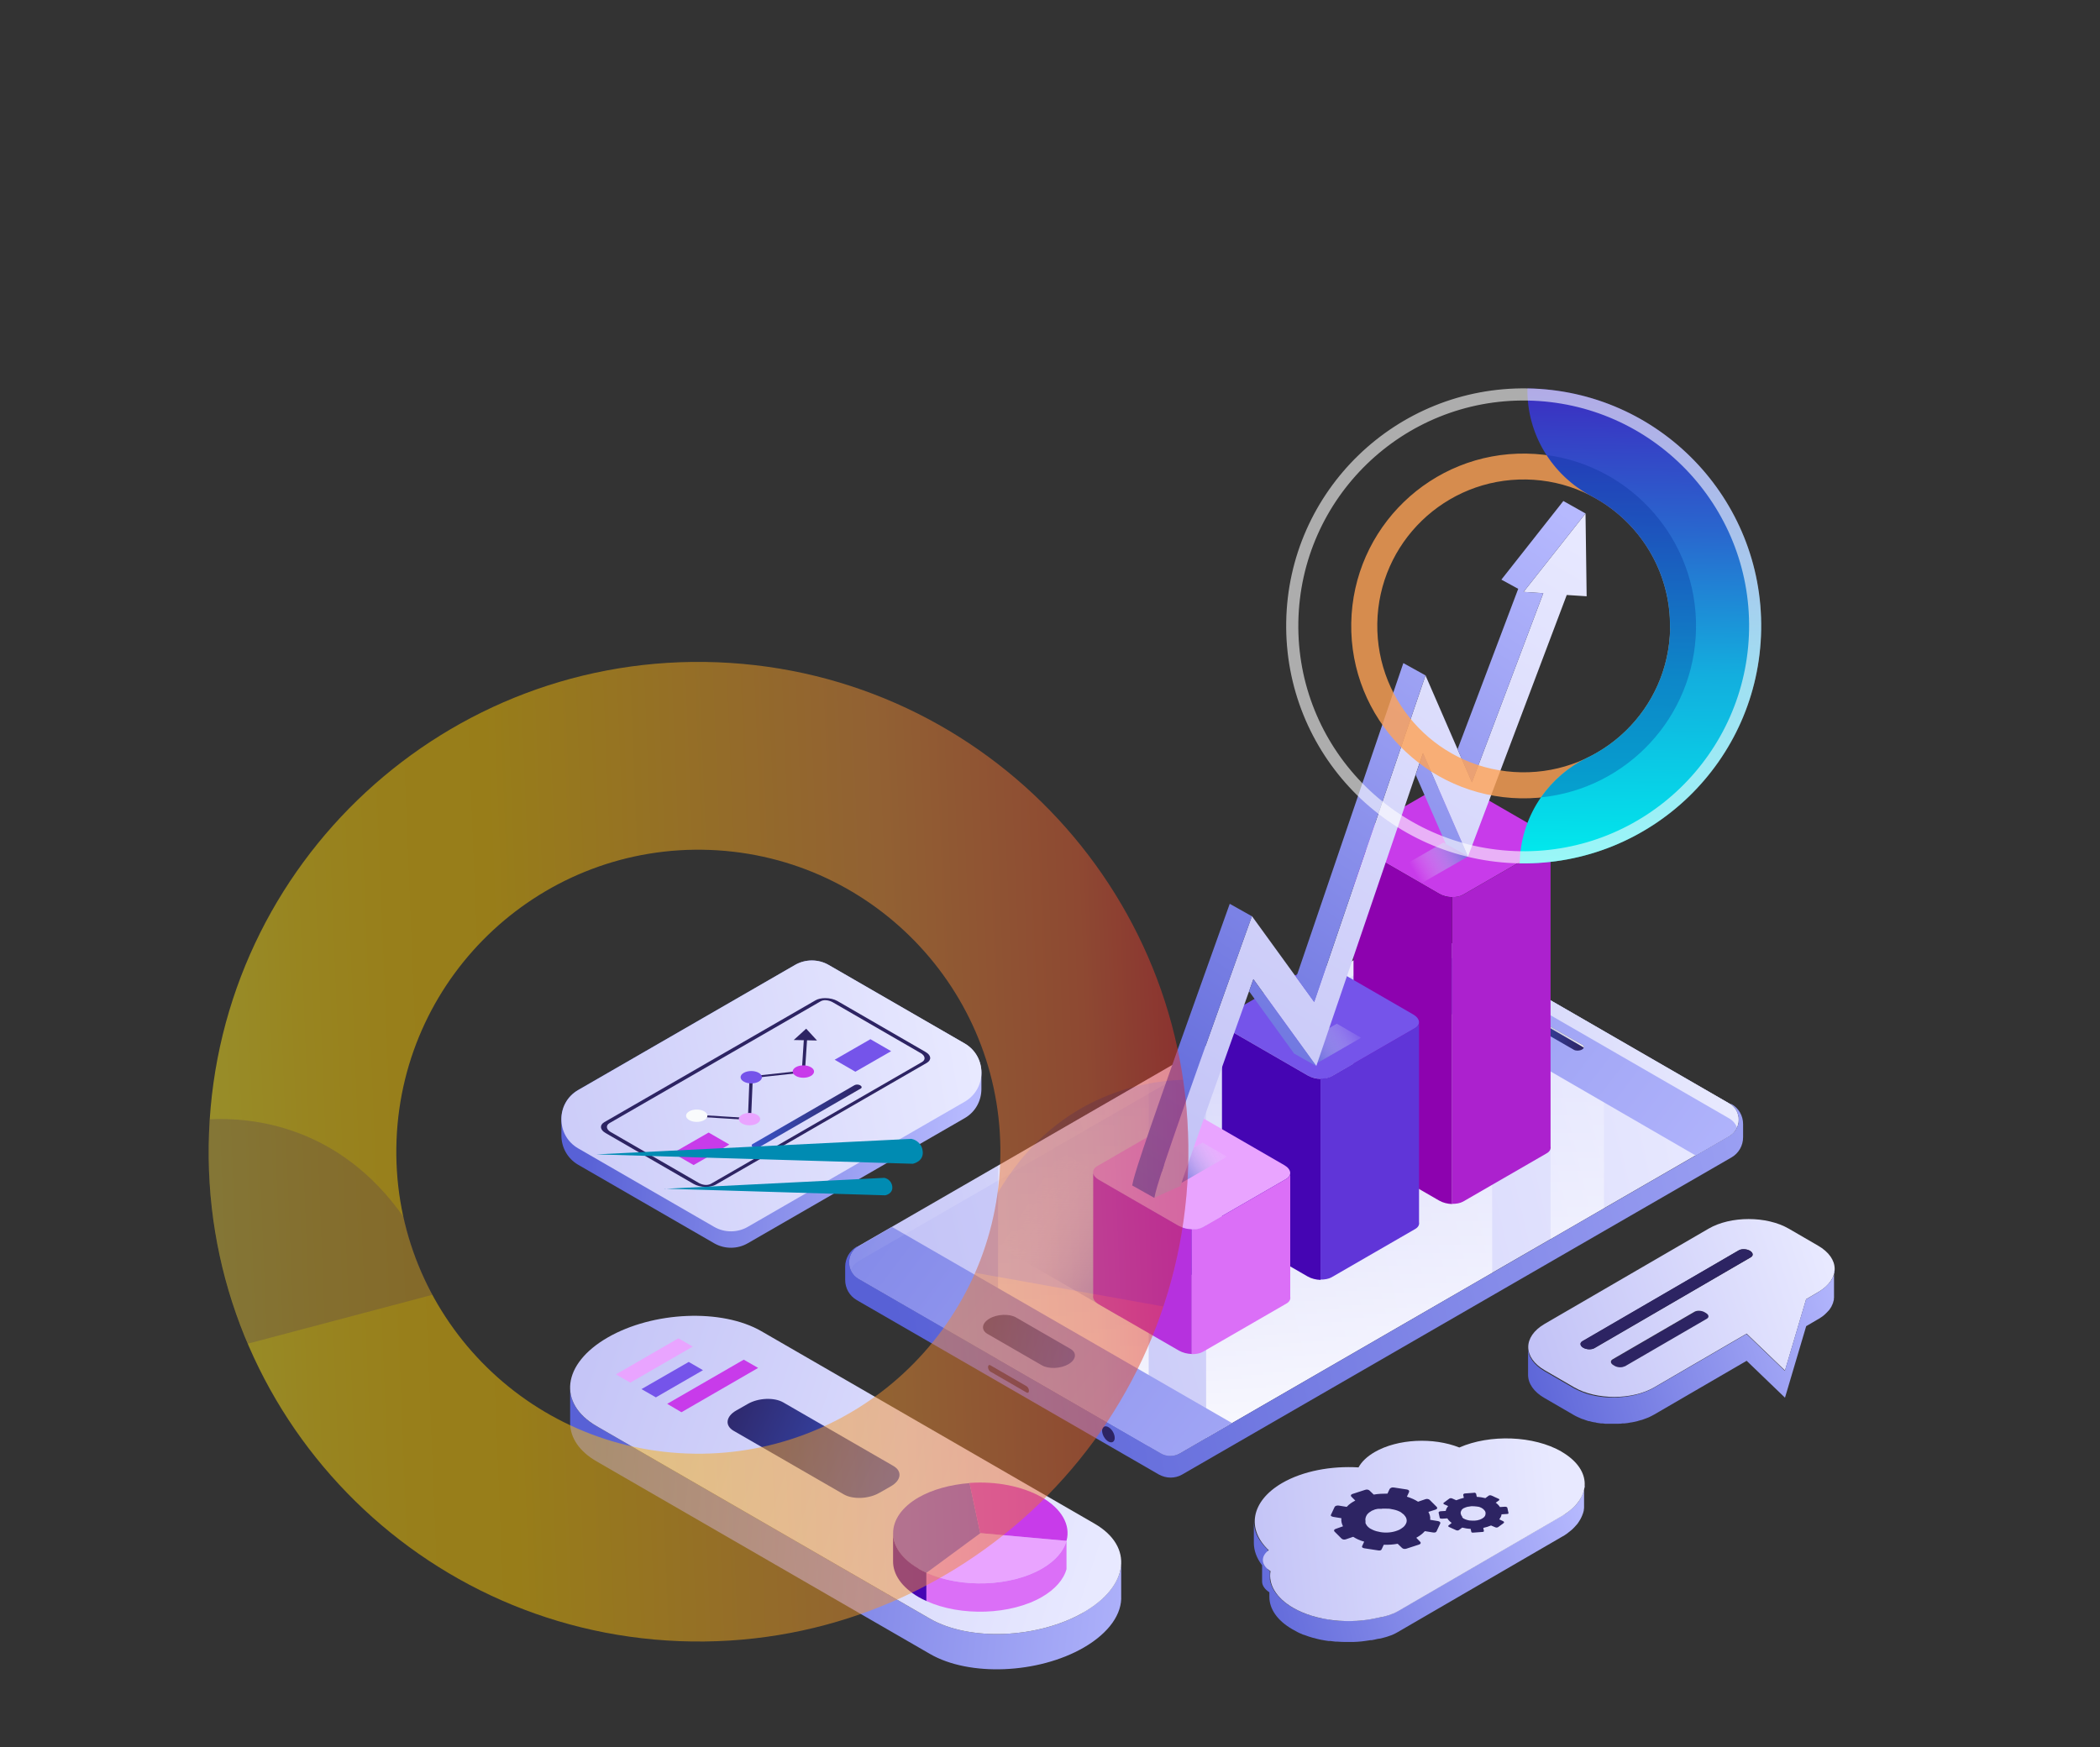 <?xml version="1.0" encoding="UTF-8"?>
<svg xmlns="http://www.w3.org/2000/svg" version="1.1" xmlns:xlink="http://www.w3.org/1999/xlink" viewBox="0 0 1298 1080">
  <rect x="0" y="0" width="1298" height="1080" fill="#333333" stroke="none"/>
  <defs>
    <style>
      .cls-1 {
        fill: #002894;
        opacity: .3;
      }

      .cls-1, .cls-2, .cls-3, .cls-4, .cls-5, .cls-6, .cls-7 {
        mix-blend-mode: multiply;
      }

      .cls-8, .cls-9 {
        mix-blend-mode: lighten;
      }

      .cls-10 {
        opacity: .5;
      }

      .cls-10, .cls-11, .cls-12 {
        mix-blend-mode: overlay;
      }

      .cls-13 {
        fill: #b631de;
      }

      .cls-14 {
        fill: url(#Degradado_sin_nombre_58);
      }

      .cls-15 {
        fill: url(#Degradado_sin_nombre_7-9);
      }

      .cls-16 {
        fill: url(#Degradado_sin_nombre_7-3);
      }

      .cls-17 {
        fill: url(#Degradado_sin_nombre_3-3);
      }

      .cls-18 {
        fill: url(#Naranja_amarillo);
      }

      .cls-19 {
        fill: url(#Degradado_sin_nombre_2-4);
      }

      .cls-2 {
        fill: url(#Degradado_sin_nombre_63-4);
      }

      .cls-20 {
        fill: url(#Degradado_sin_nombre_55-3);
      }

      .cls-21 {
        fill: #8d02af;
      }

      .cls-22 {
        fill: #c83bea;
      }

      .cls-9 {
        fill: #008bb2;
      }

      .cls-23 {
        fill: url(#Degradado_sin_nombre_3-5);
      }

      .cls-24 {
        fill: #e9a4ff;
      }

      .cls-3 {
        fill: url(#Degradado_sin_nombre_63-2);
      }

      .cls-25 {
        fill: #007e93;
      }

      .cls-4 {
        fill: url(#Degradado_sin_nombre_63);
      }

      .cls-11 {
        fill: #fff;
        opacity: .6;
      }

      .cls-26 {
        fill: url(#Degradado_sin_nombre_7-8);
      }

      .cls-27 {
        fill: url(#Degradado_sin_nombre_3-2);
      }

      .cls-28 {
        fill: url(#Degradado_sin_nombre_2);
      }

      .cls-29 {
        isolation: isolate;
      }

      .cls-30 {
        fill: url(#Degradado_sin_nombre_32);
      }

      .cls-5 {
        fill: #3b00a0;
        opacity: .2;
      }

      .cls-31 {
        fill: url(#Degradado_sin_nombre_7-4);
      }

      .cls-32 {
        fill: url(#Degradado_sin_nombre_7);
      }

      .cls-33 {
        fill: #6035d8;
      }

      .cls-34 {
        fill: url(#Degradado_sin_nombre_7-7);
      }

      .cls-6 {
        fill: url(#Degradado_sin_nombre_63-3);
      }

      .cls-35 {
        fill: url(#Degradado_sin_nombre_55-2);
      }

      .cls-36 {
        fill: url(#Degradado_sin_nombre_3-6);
      }

      .cls-37 {
        fill: url(#Degradado_sin_nombre_7-10);
      }

      .cls-38 {
        fill: #7554ea;
      }

      .cls-39 {
        fill: url(#Degradado_sin_nombre_3);
      }

      .cls-40 {
        fill: #ac21ce;
      }

      .cls-41 {
        fill: url(#Degradado_sin_nombre_7-12);
      }

      .cls-12 {
        fill: url(#Degradado_sin_nombre_55);
      }

      .cls-42 {
        fill: #4505b3;
      }

      .cls-43 {
        fill: url(#Degradado_sin_nombre_2-3);
      }

      .cls-44 {
        fill: #f9fbfc;
      }

      .cls-45 {
        fill: url(#Degradado_sin_nombre_7-11);
      }

      .cls-46 {
        fill: url(#Degradado_sin_nombre_7-6);
      }

      .cls-7 {
        fill: #ffa255;
        opacity: .8;
      }

      .cls-47 {
        fill: url(#Degradado_sin_nombre_7-5);
      }

      .cls-48 {
        fill: #2d2463;
      }

      .cls-49 {
        fill: url(#Degradado_sin_nombre_55-4);
      }

      .cls-50 {
        fill: url(#Degradado_sin_nombre_3-4);
      }

      .cls-51 {
        fill: url(#Degradado_sin_nombre_7-2);
      }

      .cls-52 {
        fill: #db6ff7;
      }

      .cls-53 {
        fill: url(#Degradado_sin_nombre_2-2);
      }

      .cls-54 {
        display: none;
        fill: url(#Degradado_sin_nombre_1093);
      }
    </style>
    <linearGradient id="Degradado_sin_nombre_3" data-name="Degradado sin nombre 3" x1="1131.2" y1="786" x2="938.9" y2="849" gradientUnits="userSpaceOnUse">
      <stop offset="0" stop-color="#e8e9ff"/>
      <stop offset="1" stop-color="#c0c0f6"/>
    </linearGradient>
    <linearGradient id="Degradado_sin_nombre_7" data-name="Degradado sin nombre 7" x1="1149.8" y1="813.7" x2="936.2" y2="872.2" gradientUnits="userSpaceOnUse">
      <stop offset="0" stop-color="#b6b9fe"/>
      <stop offset="1" stop-color="#5861d6"/>
    </linearGradient>
    <linearGradient id="Degradado_sin_nombre_7-2" data-name="Degradado sin nombre 7" x1="979" y1="932.6" x2="755.3" y2="992.7" xlink:href="#Degradado_sin_nombre_7"/>
    <linearGradient id="Degradado_sin_nombre_3-2" data-name="Degradado sin nombre 3" x1="963.3" y1="935.9" x2="753.7" y2="956.3" xlink:href="#Degradado_sin_nombre_3"/>
    <linearGradient id="Degradado_sin_nombre_7-3" data-name="Degradado sin nombre 7" x1="594.8" y1="693.5" x2="364.7" y2="671.8" xlink:href="#Degradado_sin_nombre_7"/>
    <linearGradient id="Degradado_sin_nombre_3-3" data-name="Degradado sin nombre 3" x1="602.3" y1="654.8" x2="238.7" y2="720.5" xlink:href="#Degradado_sin_nombre_3"/>
    <linearGradient id="Degradado_sin_nombre_2" data-name="Degradado sin nombre 2" x1="464.5" y1="690" x2="532.6" y2="690" gradientUnits="userSpaceOnUse">
      <stop offset="0" stop-color="#3a55ca"/>
      <stop offset="1" stop-color="#2d2463"/>
    </linearGradient>
    <linearGradient id="Degradado_sin_nombre_3-4" data-name="Degradado sin nombre 3" x1="1057.5" y1="676" x2="509.3" y2="804.2" xlink:href="#Degradado_sin_nombre_3"/>
    <linearGradient id="Degradado_sin_nombre_58" data-name="Degradado sin nombre 58" x1="804.2" y1="935" x2="804.2" y2="603.7" gradientUnits="userSpaceOnUse">
      <stop offset="0" stop-color="#fff"/>
      <stop offset="1" stop-color="#fff" stop-opacity="0"/>
    </linearGradient>
    <linearGradient id="Degradado_sin_nombre_7-4" data-name="Degradado sin nombre 7" x1="1307.7" y1="691.2" x2="561.4" y2="856.6" xlink:href="#Degradado_sin_nombre_7"/>
    <linearGradient id="Degradado_sin_nombre_7-5" data-name="Degradado sin nombre 7" x1="899.1" y1="1027.9" x2="217.5" y2="508.4" xlink:href="#Degradado_sin_nombre_7"/>
    <linearGradient id="Degradado_sin_nombre_7-6" data-name="Degradado sin nombre 7" x1="1107.4" y1="754.6" x2="425.9" y2="235.1" xlink:href="#Degradado_sin_nombre_7"/>
    <linearGradient id="Degradado_sin_nombre_2-2" data-name="Degradado sin nombre 2" x1="933.9" y1="636.5" x2="979" y2="636.5" xlink:href="#Degradado_sin_nombre_2"/>
    <linearGradient id="Degradado_sin_nombre_2-3" data-name="Degradado sin nombre 2" x1="673.1" y1="842" x2="569.5" y2="806.2" xlink:href="#Degradado_sin_nombre_2"/>
    <linearGradient id="Degradado_sin_nombre_55" data-name="Degradado sin nombre 55" x1="1269" y1="551.2" x2="490.7" y2="771.7" gradientUnits="userSpaceOnUse">
      <stop offset="0" stop-color="#fff"/>
      <stop offset="1" stop-color="#fff" stop-opacity="0"/>
    </linearGradient>
    <linearGradient id="Degradado_sin_nombre_55-2" data-name="Degradado sin nombre 55" x1="990.4" y1="647.3" x2="872" y2="603.5" xlink:href="#Degradado_sin_nombre_55"/>
    <linearGradient id="Degradado_sin_nombre_55-3" data-name="Degradado sin nombre 55" x1="889.9" y1="918.4" x2="771.5" y2="874.6" xlink:href="#Degradado_sin_nombre_55"/>
    <linearGradient id="Degradado_sin_nombre_55-4" data-name="Degradado sin nombre 55" x1="995" y1="634.8" x2="876.6" y2="591" xlink:href="#Degradado_sin_nombre_55"/>
    <linearGradient id="Degradado_sin_nombre_1093" data-name="Degradado sin nombre 1093" x1="-619.3" y1="487.8" x2="-17.8" y2="713" gradientTransform="translate(731.9) rotate(-180) scale(1 -1)" gradientUnits="userSpaceOnUse">
      <stop offset="0" stop-color="#fff"/>
      <stop offset="1" stop-color="#fff" stop-opacity="0"/>
    </linearGradient>
    <linearGradient id="Degradado_sin_nombre_63" data-name="Degradado sin nombre 63" x1="729.7" y1="798.8" x2="636.8" y2="738.8" gradientUnits="userSpaceOnUse">
      <stop offset="0" stop-color="#5861d6"/>
      <stop offset="1" stop-color="#fff" stop-opacity="0"/>
    </linearGradient>
    <linearGradient id="Degradado_sin_nombre_63-2" data-name="Degradado sin nombre 63" x1="908.3" y1="520.7" x2="874.3" y2="539.5" xlink:href="#Degradado_sin_nombre_63"/>
    <linearGradient id="Degradado_sin_nombre_63-3" data-name="Degradado sin nombre 63" x1="723.9" y1="727.6" x2="755.8" y2="705.9" xlink:href="#Degradado_sin_nombre_63"/>
    <linearGradient id="Degradado_sin_nombre_63-4" data-name="Degradado sin nombre 63" x1="806.8" y1="654.1" x2="838.7" y2="632.3" xlink:href="#Degradado_sin_nombre_63"/>
    <linearGradient id="Degradado_sin_nombre_3-5" data-name="Degradado sin nombre 3" x1="974.1" y1="321" x2="718.1" y2="756" xlink:href="#Degradado_sin_nombre_3"/>
    <linearGradient id="Degradado_sin_nombre_7-7" data-name="Degradado sin nombre 7" x1="961" y1="312.2" x2="678.4" y2="737.5" xlink:href="#Degradado_sin_nombre_7"/>
    <linearGradient id="Degradado_sin_nombre_7-8" data-name="Degradado sin nombre 7" x1="979.3" y1="324.4" x2="696.7" y2="749.6" xlink:href="#Degradado_sin_nombre_7"/>
    <linearGradient id="Degradado_sin_nombre_7-9" data-name="Degradado sin nombre 7" x1="970.3" y1="318.4" x2="687.7" y2="743.6" xlink:href="#Degradado_sin_nombre_7"/>
    <linearGradient id="Degradado_sin_nombre_7-10" data-name="Degradado sin nombre 7" x1="992.7" y1="333.3" x2="710.2" y2="758.5" xlink:href="#Degradado_sin_nombre_7"/>
    <linearGradient id="Degradado_sin_nombre_7-11" data-name="Degradado sin nombre 7" x1="999.5" y1="337.8" x2="717" y2="763.1" xlink:href="#Degradado_sin_nombre_7"/>
    <linearGradient id="Degradado_sin_nombre_7-12" data-name="Degradado sin nombre 7" x1="734" y1="973.7" x2="361.4" y2="932.1" xlink:href="#Degradado_sin_nombre_7"/>
    <linearGradient id="Degradado_sin_nombre_3-6" data-name="Degradado sin nombre 3" x1="681.4" y1="964.2" x2="313.8" y2="842.8" xlink:href="#Degradado_sin_nombre_3"/>
    <linearGradient id="Degradado_sin_nombre_2-4" data-name="Degradado sin nombre 2" x1="559.5" y1="920.8" x2="439.7" y2="867.1" xlink:href="#Degradado_sin_nombre_2"/>
    <linearGradient id="Naranja_amarillo" data-name="Naranja, amarillo" x1="107.5" y1="672" x2="713" y2="672" gradientTransform="translate(-5.6 57.2) rotate(-2.3)" gradientUnits="userSpaceOnUse">
      <stop offset="0" stop-color="#ffef26"/>
      <stop offset="0" stop-color="#fee921"/>
      <stop offset=".1" stop-color="#fdd70e"/>
      <stop offset=".2" stop-color="#fdcb03"/>
      <stop offset=".3" stop-color="#fdc800"/>
      <stop offset=".7" stop-color="#f18f34"/>
      <stop offset=".9" stop-color="#e95f32"/>
      <stop offset="1" stop-color="#e3312d"/>
    </linearGradient>
    <linearGradient id="Degradado_sin_nombre_32" data-name="Degradado sin nombre 32" x1="1167.5" y1="-1044.2" x2="1461.1" y2="-1044.2" gradientTransform="translate(2037.4 1719.6) rotate(-89)" gradientUnits="userSpaceOnUse">
      <stop offset="0" stop-color="#00eced"/>
      <stop offset=".1" stop-color="#05dae9"/>
      <stop offset=".4" stop-color="#13aede"/>
      <stop offset=".7" stop-color="#2967ce"/>
      <stop offset="1" stop-color="#3c2dc1"/>
    </linearGradient>
  </defs>
  <!-- Generator: Adobe Illustrator 28.6.0, SVG Export Plug-In . SVG Version: 1.2.0 Build 709)  -->
  <g class="cls-29">
    <g id="Cambiar">
      <g>
        <g class="cls-29">
          <path class="cls-48" d="M1054.6,811.7c1.8,1,2,2.6.5,3.5l-50.8,29.5c-1.5.9-4.2.8-6-.2l-1-.6c-1.8-1-2-2.6-.4-3.5l50.8-29.5c1.5-.9,4.2-.8,6,.3l1,.6Z"/>
          <path class="cls-39" d="M1116.4,803l-13.1,44.2-23.7-22.8-57.1,33.2c-13.6,7.9-35.8,7.9-49.5,0l-18.1-10.5c-13.7-7.9-13.7-20.8-.2-28.7l101.4-58.9c13.6-7.9,35.8-7.9,49.5,0l18.1,10.5c13.7,7.9,13.7,20.8.2,28.7l-7.5,4.4ZM985.5,833.4l96.7-56.2c1.7-1,1.5-2.8-.5-4-2-1.2-5.1-1.3-6.9-.3l-96.7,56.2c-1.7,1-1.5,2.8.5,4s5.1,1.3,6.9.3M1004.2,844.7l50.8-29.5c1.5-.9,1.3-2.4-.5-3.5l-1-.6c-1.8-1-4.5-1.1-6-.3l-50.8,29.5c-1.5.9-1.3,2.5.4,3.5l1,.6c1.8,1,4.5,1.1,6,.2"/>
          <path class="cls-48" d="M1081.6,773.2c2,1.2,2.3,3,.5,4l-96.7,56.2c-1.7,1-4.9.9-6.9-.3-2-1.2-2.2-3-.5-4l96.7-56.2c1.7-1,4.8-.9,6.9.3Z"/>
          <path class="cls-32" d="M1133.9,785.4c0,.4,0,.7-.1,1.1,0,.3-.1.6-.2.9,0,.4-.2.7-.3,1.1-.1.3-.2.6-.4.9-.2.4-.3.7-.5,1.1-.1.3-.3.5-.5.8-.3.4-.5.8-.8,1.2-.2.2-.4.5-.6.7-.4.5-.9,1.1-1.5,1.6-.2.2-.4.4-.6.6-.3.3-.7.6-1.1.9-.3.3-.6.5-1,.8-.4.3-.8.5-1.2.8-.4.3-.9.6-1.3.9l-7.5,4.4-13.1,44.2-23.7-22.8-57.1,33.2c-1,.6-2.1,1.1-3.3,1.7-.3.1-.7.3-1,.4-.9.4-1.8.7-2.7,1-.3.1-.7.2-1,.4-.6.2-1.2.3-1.8.5-.5.1-.9.3-1.4.4-.6.2-1.3.3-1.9.4-.4,0-.9.2-1.3.3-1.3.2-2.6.4-4,.6-.4,0-.8,0-1.2.1-.8,0-1.6.1-2.4.2-.5,0-1,0-1.5,0-.6,0-1.3,0-1.9,0-.5,0-1.1,0-1.6,0-.6,0-1.2,0-1.8,0-.5,0-1.1,0-1.6-.1-.6,0-1.2-.1-1.8-.2-.5,0-1-.1-1.6-.2-.6,0-1.2-.2-1.9-.3-.5,0-1-.2-1.5-.3-.7-.2-1.5-.3-2.2-.5-.4-.1-.8-.2-1.2-.3-1.3-.4-2.5-.8-3.7-1.3-.6-.2-1.2-.5-1.7-.7-.3-.1-.6-.3-.9-.4-.9-.4-1.7-.9-2.6-1.3l-18.1-10.5c-6.9-4-10.3-9.2-10.3-14.4v16.6c0,5.2,3.4,10.5,10.3,14.4l18.1,10.5c.8.5,1.7.9,2.6,1.3.3.1.6.3.9.4.5.2,1,.5,1.6.7,0,0,.1,0,.2,0,1.2.5,2.5.9,3.7,1.3,0,0,.2,0,.3,0,.3,0,.6.1.9.2.7.2,1.4.4,2.2.5.2,0,.4,0,.6.1.3,0,.6,0,.9.2.6.1,1.2.2,1.9.3.2,0,.5,0,.7.1.3,0,.6,0,.8,0,.6,0,1.2.1,1.8.2.3,0,.5,0,.8,0,.3,0,.5,0,.8,0,.6,0,1.2,0,1.8,0,.3,0,.6,0,.9,0,.2,0,.5,0,.7,0,.7,0,1.3,0,2,0,.3,0,.6,0,.9,0,.2,0,.4,0,.6,0,.8,0,1.6,0,2.4-.2.3,0,.6,0,.9,0,0,0,.2,0,.3,0,1.3-.1,2.7-.3,4-.6,0,0,.1,0,.2,0,.4,0,.8-.2,1.1-.2.6-.1,1.3-.3,1.9-.4.5-.1.9-.2,1.4-.4.6-.2,1.2-.3,1.8-.5.1,0,.3,0,.4-.1.2,0,.4-.2.6-.2.9-.3,1.8-.7,2.7-1,.3-.1.7-.3,1-.4,1.1-.5,2.2-1.1,3.3-1.7l57.1-33.2,23.7,22.8,13.1-44.2,7.5-4.4c.1,0,.3-.2.4-.2.3-.2.6-.4.9-.6.4-.3.8-.5,1.2-.8.4-.3.7-.5,1-.8.4-.3.7-.6,1-.9,0,0,.1-.1.2-.2.1-.1.2-.3.4-.4.5-.5,1-1.1,1.5-1.6,0-.1.2-.2.3-.3,0-.1.2-.2.2-.4.3-.4.6-.8.8-1.2.1-.2.2-.3.3-.5,0,0,0-.2.1-.3.2-.4.4-.7.5-1.1,0-.2.2-.4.3-.6,0,0,0-.2,0-.2.1-.4.2-.7.3-1.1,0-.2.2-.5.2-.7,0,0,0-.1,0-.2,0-.4,0-.7.1-1.1,0-.2,0-.5,0-.7,0-.1,0-.2,0-.3v-16.6c0,.3,0,.7,0,1Z"/>
        </g>
        <g>
          <g class="cls-29">
            <path class="cls-51" d="M979.4,918.4c0,.6,0,1.2-.2,1.8,0,.3-.1.6-.2,1-.1.5-.3,1.1-.5,1.6-.1.3-.2.6-.4,1-.2.6-.5,1.1-.8,1.7-.2.3-.3.6-.5,1,0,.2-.2.3-.3.5-.4.6-.8,1.2-1.2,1.8,0,0-.1.2-.2.2-.5.7-1.1,1.3-1.7,1.9-.2.2-.3.3-.5.5-.5.5-1,1-1.5,1.4-.2.2-.4.3-.6.5-.7.6-1.5,1.2-2.3,1.8-.5.4-1.1.8-1.8,1.2-.2.1-.4.2-.6.3l-102.3,59.4c-.9.5-1.8,1-2.8,1.4-.3.1-.7.3-1,.4-.6.3-1.3.5-2,.7-.9.3-1.9.5-2.8.8-.3,0-.6.1-.8.2-.9.2-1.8.4-2.7.5-1.2.3-2.5.5-3.7.8-.2,0-.5,0-.8.1-1.9.3-3.8.6-5.7.8,0,0-.1,0-.2,0-1.5.1-3.1.2-4.6.3-.4,0-.8,0-1.2,0-1.4,0-2.8,0-4.3,0,0,0-.1,0-.2,0-1.4,0-2.8-.1-4.3-.2-.4,0-.8,0-1.2-.1-1.1,0-2.1-.2-3.2-.4-.4,0-.8,0-1.1-.2-1.4-.2-2.8-.5-4.2-.7-.2,0-.4,0-.6-.1-1.4-.3-2.7-.6-4-1-.3,0-.6-.2-.9-.3-1.7-.5-3.4-1.1-5.1-1.7-.3-.1-.7-.3-1-.4-.8-.3-1.5-.7-2.3-1-.3-.2-.7-.3-1-.5-1.1-.5-2.1-1.1-3.1-1.6-8.3-4.8-13-11-14.1-17.3v-5.4c-.4-.3-.8-.5-1.2-.8v-12.2c-2.1-2-3.9-4.2-5.3-6.4-2.3-3.7-3.4-7.5-3.4-11.4v13.4c0,4.7,1.7,9.5,5.1,13.9v10c0,1.2.4,2.5,1.2,3.6.7,1.1,1.9,2.2,3.3,3.1v2.9c0,7.2,4.7,14.5,14.3,20,1,.6,2.1,1.1,3.1,1.7.3.2.7.3,1,.5.8.3,1.5.7,2.3,1,.2,0,.4.2.6.2.1,0,.3,0,.4.1,1.6.6,3.3,1.2,5.1,1.7.1,0,.2,0,.3.1.2,0,.4,0,.6.1,1.3.4,2.7.7,4,1,.2,0,.3,0,.4.1,0,0,.1,0,.2,0,1.4.3,2.8.5,4.2.7.1,0,.2,0,.4,0,.2,0,.5,0,.8,0,1.1.1,2.1.3,3.2.4.2,0,.5,0,.7,0,.2,0,.3,0,.5,0,1.4.1,2.8.2,4.3.2,0,0,0,0,0,0,0,0,0,0,.1,0,1.4,0,2.8,0,4.3,0,.2,0,.4,0,.6,0,.2,0,.4,0,.6,0,1.5,0,3.1-.2,4.6-.3,0,0,0,0,.1,0,0,0,0,0,0,0,1.9-.2,3.8-.5,5.7-.8.1,0,.3,0,.5,0,.1,0,.2,0,.3,0,1.2-.2,2.5-.5,3.7-.8.5,0,1-.2,1.5-.2.4,0,.8-.2,1.2-.3.3,0,.6-.1.8-.2.9-.2,1.9-.5,2.8-.8,0,0,0,0,0,0,.7-.2,1.3-.5,2-.7.3-.1.7-.2,1-.4,1-.4,1.9-.9,2.8-1.4l102.3-59.4c.1,0,.2-.1.4-.2,0,0,.1,0,.2-.1.6-.4,1.2-.8,1.8-1.2.8-.6,1.5-1.2,2.3-1.8.2-.2.4-.3.6-.5.2-.2.4-.4.6-.5.3-.3.6-.6.9-.9.2-.2.3-.3.5-.5.6-.6,1.1-1.2,1.6-1.8,0,0,0,0,0,0,0,0,.1-.2.2-.2.4-.6.8-1.2,1.2-1.8,0-.2.2-.3.3-.5,0-.1.1-.2.2-.3.1-.2.2-.4.3-.6.3-.6.6-1.1.8-1.7,0-.1.1-.3.2-.4,0-.2,0-.4.2-.5.2-.5.3-1.1.5-1.6,0-.2.1-.4.2-.6,0-.1,0-.3,0-.4.1-.6.2-1.2.2-1.8,0-.2,0-.4,0-.6,0-.1,0-.3,0-.4v-13.4c0,.4,0,.7,0,1.1Z"/>
          </g>
          <path class="cls-27" d="M965.2,897.4c17.8,10.3,19,26.5,3.5,37.6-.7.5-1.5,1.1-2.3,1.6l-102.3,59.4c-3.5,2-7.7,3.3-12.1,4-17.5,4.2-38.4,2.1-52.7-6.1-10.7-6.2-15.4-14.6-14-22.7-5.9-3.6-6.3-9.1-1.1-12.9-13.8-13-11.1-30.2,8.2-41.5,12.9-7.5,30.4-10.7,47.3-9.7,1.9-3.5,5.2-6.7,10-9.5,14.2-8.2,36.3-9.2,52.3-2.8,18.9-8.3,46-7.4,63.3,2.6Z"/>
          <g>
            <path class="cls-48" d="M869.9,920.8l-8.5-1.3c-1.1-.2-2.2.4-2.5,1l-1.3,2.8h0c-2.6,0-5.7.1-8.5.6l-2.6-2.5c-.6-.6-1.8-.8-2.8-.4l-7.7,2.5c-1,.3-1.3,1-.8,1.6l2.5,2.5h0c-2.1,1.1-3.8,2.2-5.3,3.9l-4.9-.8c-1.1-.2-2.3.2-2.6.9l-2.3,4.9c-.3.6.6,1,1.6,1.2l4.9.8h0c-.2,1.9.2,3.4,1,5l-4.5,1.6c-1,.3-1.3,1-.8,1.6l4.4,4.4c.6.6,1.8.8,2.8.4l4.4-1.5h0c1.9,1.2,3.9,2.2,6.8,3l-1.3,2.8c-.3.6.3,1.1,1.4,1.3l8.5,1.3c1.1.2,1.9,0,2.2-.7l1.3-2.8h0c3.3.1,5.8-.1,8.6-.6l2.7,2.6c.6.6,1.8.8,2.8.4l7.7-2.5c1-.3,1.3-1.1.8-1.6l-2.5-2.6h0c2.1-1.2,3.8-2.4,5.3-4.1l4.9.8c1.1.2,2,0,2.3-.6l2.3-4.9c.3-.6-.2-1.3-1.3-1.5l-4.9-.8h0c.2-1.9-.3-3.3-1.1-4.9l4.4-1.4c1-.3,1.3-1,.8-1.6l-4.4-4.4c-.6-.6-1.8-.8-2.8-.4l-4.4,1.5h0c-1.9-1.2-4-2.2-6.9-3.1l1.3-2.8c.3-.6,0-1.4-1.1-1.6ZM844,940.1c-.2-.9,0-1.8.4-2.8.5-1.2,1.5-2.2,2.9-3,.1,0,.3-.2.4-.3,0,0,.1,0,.2-.1.1,0,.3-.2.5-.2.2,0,.3-.2.5-.2,0,0,.2,0,.2-.1.3-.1.7-.3,1-.4,0,0,.2,0,.3,0,.2,0,.4-.1.5-.2,0,0,.2,0,.3,0,.2,0,.4-.1.6-.1,0,0,.2,0,.3,0,.1,0,.3,0,.4,0,.2,0,.3,0,.5,0,.2,0,.4,0,.6,0,.3,0,.5,0,.8-.1.1,0,.3,0,.4,0,.2,0,.4,0,.6,0,.3,0,.6,0,.9,0,.2,0,.4,0,.6,0,1,0,2.1,0,3.2.3,1.9.3,3.6.8,5,1.5.2.1.5.2.7.4.1,0,.3.2.4.3.1,0,.3.2.4.3.3.2.6.5.9.7.1,0,.2.2.3.3.2.2.3.3.4.5,0,.1.2.2.3.3,0,0,0,.1.1.2,0,.1.1.2.2.3,0,.2.2.3.3.5,0,.1.1.2.1.3.4,1.1.4,2.3-.2,3.4-.5,1-1.2,1.9-2.3,2.6-.1,0-.3.2-.4.3-.4.3-.8.5-1.3.8-.2,0-.3.2-.5.2,0,0-.2,0-.2.1-.2.1-.5.2-.8.3-2.9,1.1-6.6,1.5-10.2.9-1.7-.3-3.3-.7-4.6-1.3-.6-.3-1.1-.5-1.6-.8-.2-.1-.3-.2-.5-.3-.4-.3-.7-.5-1-.8s-.6-.6-.8-.9c0,0,0-.1-.1-.2,0-.1-.1-.2-.2-.3,0-.1-.1-.2-.2-.3-.1-.2-.2-.5-.3-.7,0,0,0-.2,0-.2,0,0,0-.2,0-.2Z"/>
            <path class="cls-48" d="M911,922.8l-5.5.4c-.7,0-1.1.5-1.1.9l.4,1.8h0c-1.5.4-3.3.9-4.7,1.5l-2.5-1.1c-.6-.3-1.4-.2-1.8.1l-3.4,2.5c-.4.3-.3.8.2,1l2.5,1.1h0c-.7.9-1.3,1.8-1.5,3l-3.2.2c-.7,0-1.3.5-1.2.9l.7,3.2c0,.4.8.5,1.5.5l3.2-.2h0c.7,1.1,1.5,2,2.7,2.8l-1.9,1.5c-.4.3-.3.8.2,1l4.4,2c.6.3,1.4.2,1.8-.1l2-1.5h0c1.6.4,3.2.7,5.2.8l.4,1.8c0,.4.6.6,1.3.5l5.5-.4c.7,0,1.1-.3,1-.7l-.4-1.8h0c1.9-.4,3.3-.9,4.8-1.5l2.6,1.1c.6.3,1.4.2,1.8-.1l3.4-2.5c.4-.3.3-.8-.2-1.1l-2.5-1.2h0c.7-1,1.3-1.9,1.4-3.1l3.2-.2c.7,0,1.2-.2,1.1-.6l-.7-3.2c0-.4-.7-.7-1.4-.7l-3.2.2h0c-.7-1.1-1.5-1.9-2.6-2.7l2-1.4c.4-.3.3-.8-.2-1l-4.4-2c-.6-.3-1.4-.2-1.8.1l-2,1.5h0c-1.6-.4-3.2-.7-5.3-.8l-.4-1.8c0-.4-.6-.8-1.3-.8ZM903.8,937.5c-.5-.5-.8-1.1-.9-1.7-.2-.7,0-1.5.4-2.1,0,0,0-.1.1-.2,0,0,0,0,0-.1,0,0,.1-.1.2-.2,0,0,.1-.1.2-.2,0,0,0,0,0,0,.1-.1.3-.2.4-.4,0,0,0,0,.1,0,0,0,.2-.1.2-.2,0,0,0,0,.1,0,0,0,.2-.1.3-.2,0,0,0,0,.1,0,0,0,.1,0,.2-.1,0,0,.2,0,.2-.1,0,0,.2,0,.3-.1.1,0,.3-.1.4-.2,0,0,.1,0,.2,0,.1,0,.2,0,.3-.1.2,0,.3-.1.5-.2.1,0,.2,0,.4,0,.6-.1,1.3-.2,1.9-.3,1.2,0,2.4,0,3.5.2.2,0,.4,0,.5.1.1,0,.2,0,.4,0,.1,0,.2,0,.3.1.3,0,.6.2.8.3.1,0,.2,0,.3.1.2,0,.3.1.4.2,0,0,.2,0,.3.2,0,0,0,0,.1,0,0,0,.2.1.3.2.1,0,.2.2.4.3,0,0,.2.1.2.2.7.6,1.2,1.3,1.3,2,.1.6,0,1.2-.2,1.8,0,0,0,.1-.1.2-.1.2-.3.4-.4.6,0,0-.1.1-.2.2,0,0,0,0,0,0,0,0-.2.2-.3.3-1.2,1-3.2,1.8-5.5,1.9-1.1,0-2.2,0-3.2-.1-.4,0-.8-.2-1.3-.3-.1,0-.3,0-.4-.1-.3-.1-.6-.2-.9-.3-.3-.1-.6-.3-.8-.4,0,0,0,0-.1,0,0,0-.2-.1-.3-.2,0,0-.2-.1-.2-.2-.2-.1-.3-.2-.4-.4,0,0,0,0-.1-.1,0,0,0,0-.1-.1Z"/>
          </g>
        </g>
        <g>
          <path class="cls-16" d="M606.6,663.1c0-7-3.5-14.1-10.4-18.1l-84-48.5c-6.4-3.7-14.4-3.7-20.8,0l-134,77.3c-7,4-10.4,11.1-10.4,18.1h0v.2h0v.2h0v.2h0v.2h0v.2h0v.2h0v.2h0v.2h0v.2h0v.2h0v.2h0v.2h0v.2h0v.2h0v.2h0v.2h0v.2h0v.2h0v.2h0v.2h0v.2h0v.2h0v.2h0v.2h0v.2h0v.2h0v.2h0v.2h0v.2h0v.2h0v.2h0v.2h0v.2h0v.2h0v.2h0v.2h0v.2h0v.2h0v.2h0v.2h0v.2h0v.2h0v.2h0v.2h0v.2h0v.2h0v.2h0v.2h0v.2h0v.2c0,7,3.5,14.1,10.4,18.1l84,48.5c6.4,3.7,14.4,3.7,20.8,0l134-77.3c7-4,10.4-11.1,10.4-18.1h0v-.2h0v-.2h0v-.2h0v-.2h0v-.2h0v-.2h0v-.2h0v-.2h0v-.2h0v-.2h0v-.2h0v-.2h0v-.2h0v-.2h0v-.2h0v-.2h0v-.2h0v-.2h0v-.2h0v-.2h0v-.2h0v-.2h0v-.2h0v-.2h0v-.2h0v-.2h0v-.2h0v-.2h0v-.2h0v-.2h0v-.2h0v-.2h0v-.2h0v-.2h0v-.2h0v-.2h0v-.2h0v-.2h0v-.2h0v-.2h0v-.2h0v-.2h0v-.2h0v-.2h0v-.2h0v-.2h0v-.2h0v-.2h0v-.2h0v-.2Z"/>
          <path class="cls-17" d="M441.4,758.4l-84-48.5c-13.9-8-13.9-28.1,0-36.1l134-77.3c6.4-3.7,14.4-3.7,20.8,0l84,48.5c13.9,8,13.9,28.1,0,36.1l-134,77.3c-6.4,3.7-14.4,3.7-20.8,0Z"/>
          <g>
            <path class="cls-48" d="M439.4,733.4c-1,.2-2,.3-3.1.3-2.8,0-5.6-.7-7.5-1.8l-54.5-31.5c-3.5-2-3.8-4.9-.8-6.7l130.5-75.3c1.5-.9,3.7-1.4,6.1-1.4,2.8,0,5.6.7,7.5,1.8l54.5,31.5c3.5,2,3.8,4.9.8,6.7l-130.5,75.3c-.8.5-1.9.8-3.1,1.1ZM508.9,618.4c-.8.1-1.3.4-1.7.6l-130.5,75.3c-2.4,1.4-2,3.9.8,5.5l54.5,31.5c1.3.7,2.9,1.2,4.4,1.2,1.4,0,2.4-.4,3-.7l130.5-75.3c2.4-1.4,2-3.9-.8-5.5l-54.5-31.5c-1.3-.7-2.9-1.2-4.4-1.2-.5,0-.9,0-1.3.1Z"/>
            <path class="cls-28" d="M532,672.9l-63,36.4c-.9.5-2.5.5-3.5-.1h0c-1-.6-1.2-1.5-.3-2l63-36.4c.9-.5,2.5-.5,3.5.1h0c1,.6,1.2,1.5.3,2Z"/>
            <g>
              <g>
                <polygon class="cls-48" points="464.2 692.4 430.5 690.3 430.7 689.1 462.3 691.1 463.3 665.4 495.6 661.9 496.9 641.8 498.9 641.9 497.5 662.9 465.3 666.4 464.2 692.4"/>
                <polygon class="cls-48" points="505 643.2 498.3 635.9 490.6 642.9 505 643.2"/>
              </g>
              <path class="cls-44" d="M435.3,687c2.6,1.5,2.6,3.9,0,5.4-2.6,1.5-6.7,1.5-9.3,0-2.6-1.5-2.6-3.9,0-5.4,2.6-1.5,6.7-1.5,9.3,0Z"/>
              <path class="cls-24" d="M467.9,689.1c2.6,1.5,2.6,3.9,0,5.4-2.6,1.5-6.7,1.5-9.3,0-2.6-1.5-2.6-3.9,0-5.4,2.6-1.5,6.7-1.5,9.3,0Z"/>
              <path class="cls-38" d="M469,663.2c2.6,1.5,2.6,3.9,0,5.4-2.6,1.5-6.7,1.5-9.3,0-2.6-1.5-2.6-3.9,0-5.4,2.6-1.5,6.7-1.5,9.3,0Z"/>
              <path class="cls-22" d="M501.2,659.7c2.6,1.5,2.6,3.9,0,5.4-2.6,1.5-6.7,1.5-9.3,0-2.6-1.5-2.6-3.9,0-5.4,2.6-1.5,6.7-1.5,9.3,0Z"/>
            </g>
            <g>
              <polygon class="cls-22" points="450.8 707.5 428.7 720.2 415.9 712.8 438 700.1 450.8 707.5"/>
              <polygon class="cls-38" points="550.8 649.8 528.7 662.5 515.9 655.1 538 642.4 550.8 649.8"/>
            </g>
          </g>
        </g>
        <g>
          <g>
            <path class="cls-50" d="M1068.7,702.3l-339.5,196c-3.6,2.1-8.1,2.1-11.7,0l-186.7-107.8c-7.8-4.5-7.8-15.8,0-20.3l339.5-196c3.6-2.1,8.1-2.1,11.7,0l186.7,107.8c7.8,4.5,7.8,15.8,0,20.3Z"/>
            <path class="cls-14" d="M870.3,574.3l-124.8,72v242.6l176.8-102.1v-189.2l-40.4-23.3c-3.6-2.1-8.1-2.1-11.7,0ZM616.9,840.3l93.1,53.8v-227.2l-93.1,53.8v119.7ZM958.4,618.4v147.6l33-19.1v-109.5l-33-19.1Z"/>
            <path class="cls-31" d="M529.5,770.6l1.1-.2c-7.5,4.6-7.4,15.6.3,20.1l186.7,107.8c3.6,2.1,8.1,2.1,11.7,0l339.5-196c7.6-4.4,7.8-15,.7-19.8h.7c4.5,2.5,7.2,7.2,7.2,12.4v8.1c0,5.2-2.7,9.9-7.2,12.5l-339.5,196c-2.2,1.3-4.7,1.9-7.2,1.9s-5-.7-7.2-1.9l-186.7-107.8c-4.5-2.6-7.2-7.3-7.2-12.5v-8.1c0-5.2,2.7-9.9,7.2-12.5Z"/>
            <g>
              <path class="cls-47" d="M530.8,770.3l20.4-11.8.9.4,209.4,120.8h0s-32.3,18.7-32.3,18.7c-3.6,2.1-8.1,2.1-11.7,0l-186.7-107.8c-7.8-4.5-7.8-15.8,0-20.3Z"/>
              <path class="cls-46" d="M838.4,592.7l31.9-18.4c3.6-2.1,8.1-2.1,11.7,0l186.7,107.8c7.8,4.5,7.8,15.8,0,20.3l-20.6,11.9h0l-209.7-121.5Z"/>
            </g>
            <path class="cls-53" d="M934.7,627l38.2,22c1.3.7,3.5.6,4.9-.2h0c1.5-.8,1.6-2.1.4-2.8l-38.2-22c-1.3-.7-3.5-.6-4.9.2h0c-1.5.8-1.6,2.1-.4,2.8Z"/>
            <path class="cls-43" d="M610.4,824.6l33.6,19.4c4.2,2.4,11.6,2.1,16.4-.7h0c4.8-2.8,5.4-7.1,1.2-9.5l-33.6-19.4c-4.2-2.4-11.6-2.1-16.4.7h0c-4.8,2.8-5.4,7.1-1.2,9.5Z"/>
            <path class="cls-48" d="M689,888.9c0-2.5-1.7-5.5-3.9-6.7-2.1-1.2-3.9-.2-3.9,2.2s1.7,5.5,3.9,6.7c2.1,1.2,3.9.2,3.9-2.2Z"/>
            <path class="cls-48" d="M612.2,847.9l22.3,12.9c.8.5,1.5,0,1.5-1.1h0c0-1.1-.7-2.4-1.5-2.8l-22.3-12.9c-.8-.5-1.5,0-1.5,1.1h0c0,1.1.7,2.4,1.5,2.8Z"/>
            <path class="cls-12" d="M1068.7,691.3l-186.7-107.8c-3.6-2.1-8.1-2.1-11.7,0l-339.5,196c-2.3,1.4-4,3.3-4.9,5.5-2.2-5.1-.6-11.6,4.9-14.7l339.5-196c3.6-2.1,8.1-2.1,11.7,0l186.7,107.8c5.5,3.1,7.1,9.6,4.9,14.7-.9-2.2-2.6-4.2-4.9-5.5Z"/>
            <path class="cls-25" d="M895.6,599.5c2.2-1.3,2.2-3.4,0-4.7-2.2-1.3-5.9-1.3-8.1,0-2.2,1.3-2.2,3.4,0,4.7,2.2,1.3,5.9,1.3,8.1,0Z"/>
            <g>
              <path class="cls-35" d="M935.1,624.2c1.5-.8,3.7-.9,4.9-.2l38.2,22c.8.5,1,1.1.7,1.8-.1-.3-.4-.5-.7-.7l-38.2-22c-1.3-.7-3.5-.6-4.9.2-.5.3-.9.7-1.1,1-.4-.7,0-1.5,1.1-2.1Z"/>
              <path class="cls-20" d="M661.6,834.9l-33.6-19.4c-4.2-2.4-11.6-2.1-16.4.7-2.4,1.4-3.7,3.1-4,4.8-.3-2,1.1-4.2,4-5.9,4.8-2.8,12.2-3.1,16.4-.7l33.6,19.4c2.1,1.2,3,2.9,2.8,4.7-.2-1.4-1.1-2.6-2.8-3.6Z"/>
              <path class="cls-49" d="M887.5,594.8c2.2-1.3,5.9-1.3,8.1,0,1.4.8,1.9,1.9,1.6,2.9-.2-.7-.7-1.3-1.6-1.8-2.2-1.3-5.9-1.3-8.1,0-.9.5-1.4,1.1-1.6,1.8-.3-1,.2-2.1,1.6-2.9Z"/>
            </g>
            <path class="cls-54" d="M525.5,777.1c.8-2.7,2.6-5.2,5.4-6.8l339.5-196c3.6-2.1,8.1-2.1,11.7,0l186.7,107.8c1.7,1,3,2.3,3.9,3.7l-547.2,91.3Z"/>
            <polygon class="cls-4" points="761.9 773.3 692.1 813.7 589.3 754.3 659.2 714 761.9 773.3"/>
          </g>
          <g>
            <g>
              <g>
                <path class="cls-22" d="M955.9,523.3l-51.6,29.8c-3.8,2.2-10.4,1.9-14.7-.6l-49.5-28.6c-4.3-2.5-4.8-6.3-1.1-8.5l51.6-29.8c3.8-2.2,10.4-1.9,14.7.6l49.5,28.6c4.3,2.5,4.8,6.3,1.1,8.5Z"/>
                <g>
                  <path class="cls-40" d="M958.4,708.7v-188.4h0c-.2,1.1-1,2.2-2.5,3l-51.6,29.8c-1.8,1-4.3,1.5-6.8,1.4v189.7c2.6,0,5-.4,6.8-1.4l51.6-29.8c2-1.1,2.8-2.7,2.5-4.3Z"/>
                  <path class="cls-21" d="M889.6,552.5l-49.5-28.6c-2.1-1.2-3.3-2.7-3.5-4.2v188.4c-.4,1.9.8,3.9,3.5,5.5l49.5,28.6c2.3,1.3,5.1,2,7.9,2.1v-189.7c-2.8,0-5.6-.8-7.9-2.1Z"/>
                </g>
              </g>
              <g>
                <path class="cls-38" d="M874.6,635.6l-51.6,29.8c-3.8,2.2-10.4,1.9-14.7-.6l-49.5-28.6c-4.3-2.5-4.8-6.3-1.1-8.5l51.6-29.8c3.8-2.2,10.4-1.9,14.7.6l49.5,28.6c4.3,2.5,4.8,6.3,1.1,8.5Z"/>
                <g>
                  <path class="cls-33" d="M877.1,755.5v-123h0c-.2,1.1-1,2.2-2.5,3l-51.6,29.8c-1.8,1-4.3,1.5-6.8,1.4v124.3c2.6,0,5-.4,6.8-1.4l51.6-29.8c2-1.1,2.8-2.7,2.5-4.3Z"/>
                  <path class="cls-42" d="M808.3,664.8l-49.5-28.6c-2.1-1.2-3.3-2.7-3.5-4.2v123c-.4,1.9.8,3.9,3.5,5.5l49.5,28.6c2.3,1.3,5.1,2,7.9,2.1v-124.3c-2.8,0-5.6-.8-7.9-2.1Z"/>
                </g>
              </g>
              <g>
                <path class="cls-24" d="M795,728.8l-51.6,29.8c-3.8,2.2-10.4,1.9-14.7-.6l-49.5-28.6c-4.3-2.5-4.8-6.3-1.1-8.5l51.6-29.8c3.8-2.2,10.4-1.9,14.7.6l49.5,28.6c4.3,2.5,4.8,6.3,1.1,8.5Z"/>
                <g>
                  <path class="cls-52" d="M797.5,801.5v-75.7s0,0,0,0h0c-.2,1.1-1,2.2-2.5,3l-51.6,29.8c-1.8,1-4.3,1.5-6.8,1.4v77.1c2.6,0,5-.4,6.8-1.4l51.6-29.8c2-1.1,2.8-2.7,2.5-4.3Z"/>
                  <path class="cls-13" d="M728.7,757.9l-49.5-28.6c-2.1-1.2-3.3-2.7-3.5-4.2v75.7c-.4,1.9.8,3.9,3.5,5.5l49.5,28.6c2.3,1.3,5.1,2,7.9,2.1v-77.1c-2.8,0-5.6-.8-7.9-2.1Z"/>
                </g>
              </g>
            </g>
            <g>
              <g>
                <polygon class="cls-3" points="892.2 520.8 907.3 529.5 879.1 545.7 864.1 537 892.2 520.8"/>
                <polygon class="cls-6" points="743.4 706.3 758.4 715 730.3 731.2 715.3 722.6 743.4 706.3"/>
                <polygon class="cls-2" points="826.3 632.8 841.3 641.5 813.2 657.7 798.2 649 826.3 632.8"/>
              </g>
              <path class="cls-23" d="M980.7,368.5l-.7-51.1-38.3,48.5,12.2.8-44.1,116.9-28.7-66.1-68.8,201.9-38.5-53.1-6.9,19.3c-.1.4-13.3,37.1-26.3,73.7-27.3,77-26.2,77.3-27.1,81.1,0,0,16.2-7.4,16.2-7.2,1.8-6.6,26.3-75.5,45-127.9l38.9,53.7,65.9-193.4,27.8,64,61.1-161.8,12.3.8Z"/>
              <g>
                <path class="cls-34" d="M766.9,585.6l6.9-19.2-13.7-7.7-6.9,19.3c-.1.4-13.3,37.1-26.3,73.7-27.3,77-26.2,77.3-27.1,81.1l13.7,7.7c.9-3.7-.3-4.1,27.1-81.1,13-36.6,26.2-73.4,26.3-73.7Z"/>
                <polygon class="cls-26" points="953.9 366.7 941.7 365.9 980 317.4 966.3 309.7 928 358.3 938.4 364 900.9 463.2 881.1 417.5 909.8 483.7 953.9 366.7"/>
                <polygon class="cls-15" points="881.1 417.5 867.4 409.9 801.2 604.1 773.8 566.3 812.3 619.4 881.1 417.5"/>
                <path class="cls-37" d="M772,612.7l27.9,38.6h0c0,0,13.7,7.7,13.7,7.7l-38.9-53.7c-1.6,4.6-3.5,9.7-2.7,7.5Z"/>
                <polygon class="cls-45" points="875 478.9 893.7 521.8 907.4 529.4 879.6 465.5 875 478.9"/>
              </g>
            </g>
          </g>
        </g>
        <g>
          <path class="cls-41" d="M669.8,996.7c-28.1,16.2-70.6,18-95,3.9l-206-119c-10.6-6.1-16-14.2-16.4-22.8h0v20.8c0,.2,0,.4,0,.5.2,8.7,5.6,17.1,16.4,23.3l206,119c24.3,14.1,66.9,12.3,95-3.9,15.9-9.2,23.8-21,23.2-32.1v-21.3c.3,10.9-7.6,22.5-23.2,31.5Z"/>
          <path class="cls-36" d="M574.8,1000.6l-206-119c-24.3-14.1-21.3-38.6,6.8-54.8h0c28.1-16.2,70.6-18,95-3.9l206,119c24.3,14.1,21.3,38.6-6.8,54.8h0c-28.1,16.2-70.6,18-95,3.9Z"/>
          <g>
            <g>
              <path class="cls-24" d="M605.9,947.7l-33.3,24.5c21.4,9.7,52.2,8.6,71.4-2.5,8.1-4.7,13.4-10.7,15.2-17.2l-53.3-4.8Z"/>
              <path class="cls-38" d="M605.9,947.7l-6.6-30.9c-11.9.9-23.1,4-31.6,8.9-20.9,12.1-20.9,32,0,44.1,1.5.9,3.2,1.7,4.9,2.5l33.3-24.5Z"/>
              <path class="cls-22" d="M605.9,947.7l53.3,4.8c2.7-9.8-3-19.8-15.2-26.9-11.8-6.8-28.3-10.1-44.8-8.9l6.6,30.9Z"/>
              <path class="cls-52" d="M644,969.7c8.1-4.7,13.4-10.7,15.2-17.2v17.5c-1.8,6.5-7.1,12.5-15.2,17.2-19.2,11.1-50.1,12.2-71.4,2.5v-17.5c21.4,9.7,52.2,8.6,71.4-2.5Z"/>
              <path class="cls-42" d="M567.7,969.7c1.5.9,3.2,1.7,4.9,2.5v17.5c-1.7-.8-3.4-1.6-4.9-2.5-10.5-6.1-15.8-14.1-15.7-22.2v-17c0,0,0-.2,0-.3,0,7.9,5.3,15.9,15.7,21.9Z"/>
            </g>
            <path class="cls-19" d="M484.1,866.9l68.1,39.3c5.6,3.2,4.9,8.9-1.6,12.6l-7.2,4.1c-6.5,3.7-16.2,4.1-21.8.9l-68.1-39.3c-5.6-3.2-4.9-8.9,1.6-12.6l7.2-4.1c6.5-3.7,16.2-4.1,21.8-.9Z"/>
            <g>
              <polygon class="cls-22" points="412.4 867.8 421.2 873 468.6 845.6 459.7 840.5 412.4 867.8"/>
              <polygon class="cls-38" points="396.5 858.7 405.4 863.8 434.5 847 425.7 841.9 396.5 858.7"/>
              <polygon class="cls-24" points="380.7 849.6 389.6 854.7 428.2 832.4 419.3 827.3 380.7 849.6"/>
            </g>
          </g>
        </g>
      </g>
      <path class="cls-9" d="M368.7,713.6l195.5,5.8s7-1.3,6.1-7.9c-.3-3.7-3.3-6.8-7-7.5l-194.7,9.6h0Z"/>
      <path class="cls-9" d="M410.6,734.8l136.6,4.1s4.9-.9,4.3-5.5c-.3-2.6-2.3-4.8-4.9-5.3l-135.9,6.8h0Z"/>
      <g class="cls-10">
        <path class="cls-18" d="M443.5,409.4c-167.1-6.5-307.8,123.7-314.3,290.8-6.5,167.1,123.7,307.8,290.8,314.3,167.1,6.5,307.8-123.7,314.3-290.8,6.5-167.1-123.7-307.8-290.8-314.3ZM424.4,898.5c-103-4-183.3-90.8-179.3-193.8,4-103,90.8-183.3,193.8-179.3,103,4,183.3,90.8,179.3,193.8-4,103-90.8,183.3-193.8,179.3Z"/>
        <path class="cls-5" d="M267.3,800.4l-114.1,30.2c-14-32.8-22.4-68.6-24-106.4-.4-10.9-.3-21.7.4-32.3,25.9-1.3,80.1,3.7,119.9,60.5,3.8,17,9.8,33.1,17.8,47.9ZM734.2,699.6c-.4-10.9-1.5-21.6-3-32.1-25.9.8-79.5,10.2-114.6,70.1-2.4,17.2-7.1,33.8-13.8,49.2l116.2,20.8c11.3-33.8,16.8-70.2,15.2-108Z"/>
      </g>
      <g class="cls-8">
        <path class="cls-7" d="M835.2,385.2c-1,58.8,45.9,107.3,104.8,108.3,58.8,1,107.3-45.9,108.3-104.8,1-58.8-45.9-107.3-104.8-108.3-58.8-1-107.3,45.9-108.3,104.8ZM1032.3,388.4c-.8,50-42,89.8-92,89-50-.8-89.8-42-89-92,.8-50,42-89.8,92-89,50,.8,89.8,42,89,92Z"/>
        <path class="cls-30" d="M1032.3,388.4c-.6,35.4-21.4,65.6-51.2,80-25.1,12.2-41.3,37.3-41.8,65.3h0c81.1,1.3,147.9-63.3,149.2-144.4,1.3-81.1-63.3-147.9-144.4-149.2h0c-.5,27.9,14.9,53.6,39.6,66.6,29.3,15.4,49.1,46.3,48.5,81.7Z"/>
        <path class="cls-1" d="M983.8,306.7c29.3,15.4,49.1,46.3,48.5,81.7-.6,35.4-21.4,65.6-51.2,80-11.7,5.7-21.4,14.2-28.6,24.5,53-5.3,94.9-49.6,95.8-104.2.9-54.6-39.4-100.3-92.3-107.4,6.8,10.5,16.2,19.3,27.8,25.4Z"/>
        <path class="cls-11" d="M795,384.5c-1.3,81.1,63.3,147.9,144.4,149.2,81.1,1.3,147.9-63.3,149.2-144.4,1.3-81.1-63.3-147.9-144.4-149.2s-147.9,63.3-149.2,144.4ZM1081.1,389.2c-1.3,76.9-64.7,138.3-141.6,137-76.9-1.3-138.3-64.7-137-141.6,1.3-76.9,64.7-138.3,141.6-137,76.9,1.3,138.3,64.7,137,141.6Z"/>
      </g>
    </g>
  </g>
</svg>